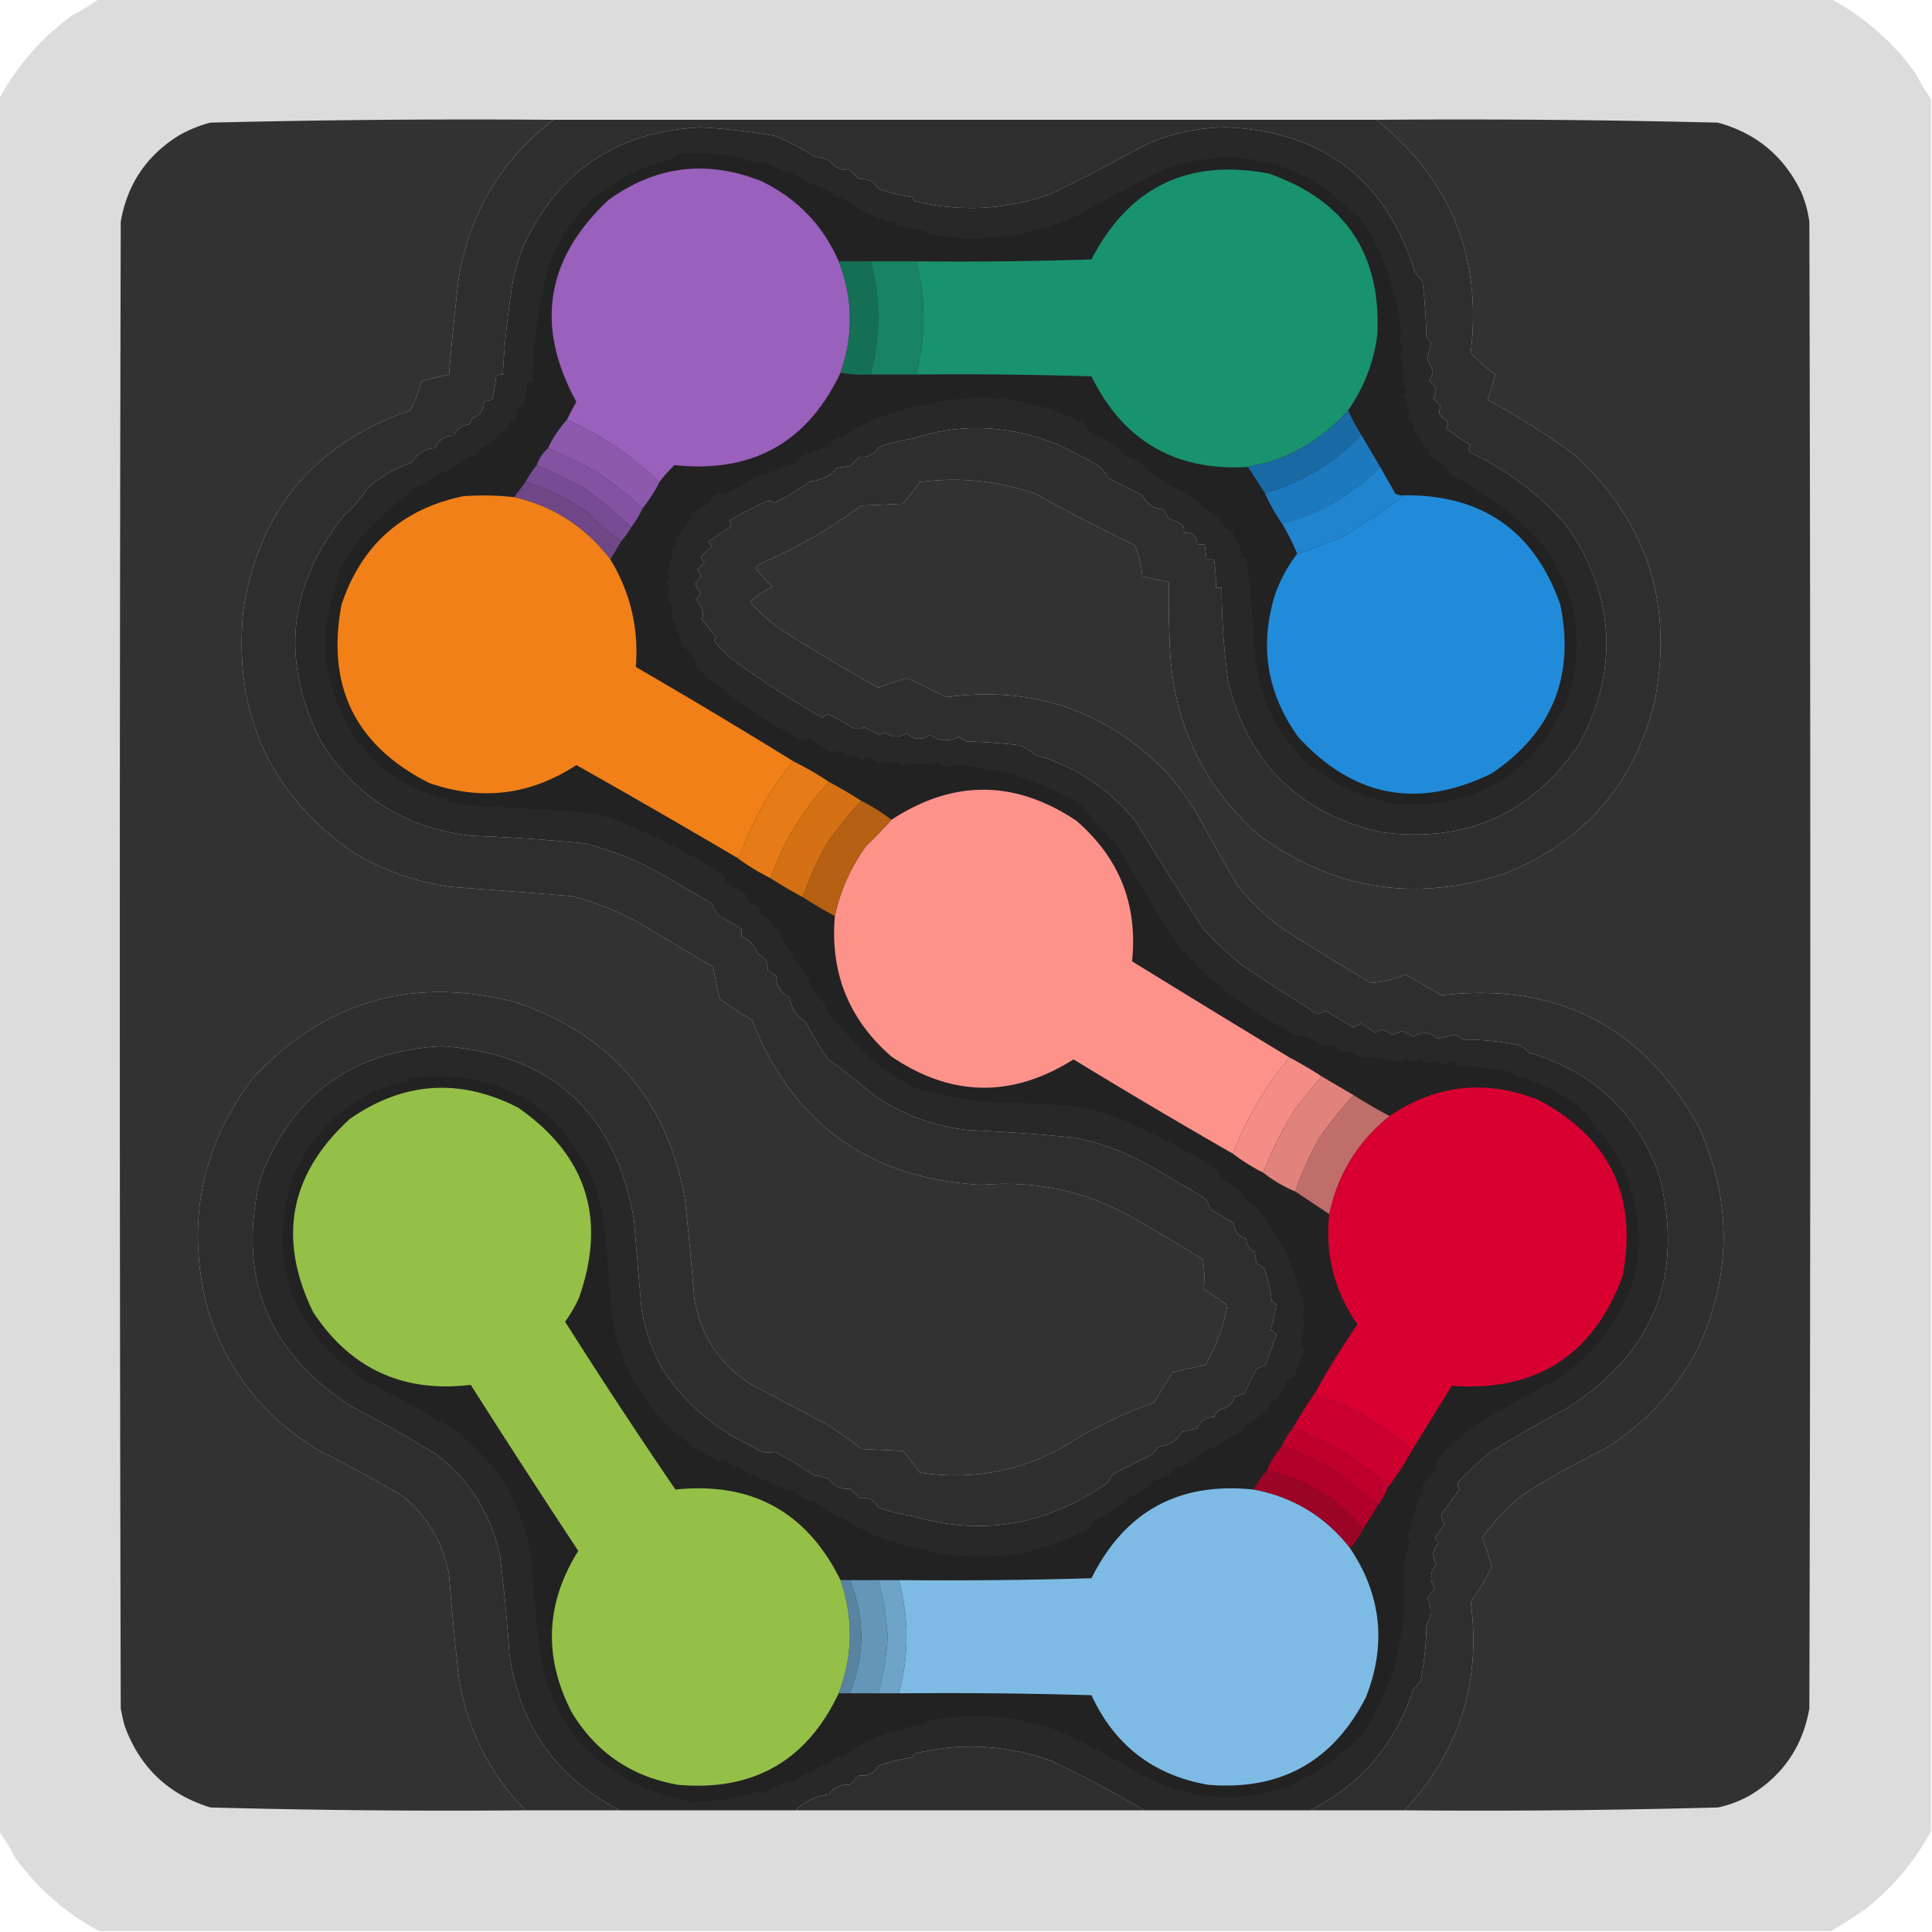 <svg xmlns="http://www.w3.org/2000/svg" width="1024" height="1024" style="shape-rendering:geometricPrecision;text-rendering:geometricPrecision;image-rendering:optimizeQuality;fill-rule:evenodd;clip-rule:evenodd"><path style="opacity:.139" d="M52.5-.5h918c17.755 9.583 32.59 22.583 44.5 39a143.51 143.51 0 0 0 8.5 14v918c-8.72 16.239-20.39 30.07-35 41.5a286.508 286.508 0 0 1-18 11.5h-918c-17.755-9.58-32.588-22.58-44.5-39a143.327 143.327 0 0 0-8.5-14v-918C9.083 34.745 22.083 19.912 38.5 8a143.291 143.291 0 0 0 14-8.5z"/><path style="opacity:1" fill="#323232" d="M293.5 63.5c-28.072 21.451-44.906 49.785-50.5 85a1644.787 1644.787 0 0 0-5 50 290.07 290.07 0 0 0-14.5 3.5 87.594 87.594 0 0 1-6 15.5c-50.753 17.587-80.253 52.92-88.5 106-5.502 54.48 13.998 97.313 58.5 128.5 15.776 9.37 32.776 15.37 51 18 21.68 1.6 43.347 3.267 65 5a158.612 158.612 0 0 1 35 14l39.5 23.5a351.336 351.336 0 0 0 3.5 17 226.624 226.624 0 0 0 17 11c21.741 55.202 62.408 84.369 122 87.5 28.945-2.457 55.945 3.543 81 18a975.209 975.209 0 0 1 36 21.5 61.633 61.633 0 0 1 .5 16 82.8 82.8 0 0 1 12.5 8.5 99.456 99.456 0 0 1-11.5 31.5 229.684 229.684 0 0 0-17.5 4l-10 16a228.942 228.942 0 0 0-48 23.5c-23.738 13.105-49.071 17.605-76 13.5a148.89 148.89 0 0 0-9-11.5l-22-1a164.714 164.714 0 0 0-20-14l-38-20c-16.859-10.552-27.026-25.719-30.5-45.5a1773.672 1773.672 0 0 0-5-53c-9.461-52.792-39.627-87.626-90.5-104.5-54.316-13.719-100.483-.219-138.5 40.5-27.56 36.672-35.56 77.339-24 122 10.153 32.817 29.987 57.984 59.5 75.5a698.929 698.929 0 0 1 44 24c13.153 10.795 21.32 24.628 24.5 41.5a1773.672 1773.672 0 0 0 5 53c4.15 27.965 15.983 51.965 35.5 72a4766.866 4766.866 0 0 1-167-1.5c-22.433-6.955-37.6-21.455-45.5-43.5a108.273 108.273 0 0 1-2-9c-.667-262.667-.667-525.333 0-788C67.418 97.759 77.585 82.592 94.5 72a66.957 66.957 0 0 1 17-7 5648.892 5648.892 0 0 1 182-1.5z"/><path style="opacity:1" fill="#2e2e2e" d="M293.5 63.5h436c39.43 31.76 56.097 72.927 50 123.5a83.738 83.738 0 0 0 13 11.5 397.832 397.832 0 0 1-4 13.5 409.226 409.226 0 0 1 46 29c38.368 35.442 52.535 78.942 42.5 130.5-10.806 44.139-37.306 74.639-79.5 91.5-47.429 15.594-91.096 8.594-131-21-29.638-26.785-45.138-60.285-46.5-100.5a544.417 544.417 0 0 1-.5-33l-14-3a58.406 58.406 0 0 0-4-16.5 959.678 959.678 0 0 1-52-27c-20.095-7.194-40.761-9.36-62-6.5a148.89 148.89 0 0 1-9 11.5l-22 1c-16.727 12.369-34.727 22.703-54 31l-2 2a63.726 63.726 0 0 0 9 10 57.668 57.668 0 0 0-12 8 90.479 90.479 0 0 0 17 15 977.854 977.854 0 0 0 51 30.5 139.836 139.836 0 0 1 15.5-5 580.035 580.035 0 0 1 20.5 10c47.987-6.396 88.154 8.27 120.5 44a238.932 238.932 0 0 1 12 17 1112.566 1112.566 0 0 0 22 39 125.172 125.172 0 0 0 23.5 22.5 1688.143 1688.143 0 0 0 47 29c6.374-.454 12.541-1.954 18.5-4.5 6.343 3.683 12.677 7.35 19 11 60.789-6.94 106.122 16.06 136 69 18 39.333 18 78.667 0 118-11.634 22.302-28.134 40.135-49.5 53.5a449.095 449.095 0 0 0-43 24 119.812 119.812 0 0 0-22 23 74.373 74.373 0 0 1 5 16 146.394 146.394 0 0 1-11 18c5.683 42.447-5.984 79.28-35 110.5h-50c26.877-13.725 45.044-35.059 54.5-64a22.755 22.755 0 0 0 4-5 153.159 153.159 0 0 0 3-29c2.759-4.642 2.926-9.475.5-14.5l4-5c-2.942-4.645-2.608-8.978 1-13-2.72-3.878-2.386-7.544 1-11l-2-3a89.809 89.809 0 0 0 5-7.5c-1.14-1.578-1.64-3.244-1.5-5l9.5-13c-.928-1.268-1.095-2.601-.5-4a180.42 180.42 0 0 1 16.5-15.5 590.657 590.657 0 0 1 40-23c47.292-29.522 63.792-71.355 49.5-125.5-12.259-32.593-35.092-53.76-68.5-63.5a22.755 22.755 0 0 0-5-4 151.528 151.528 0 0 0-30-3 10.016 10.016 0 0 0-4.5-2.5l-9 2c-4.046-3.59-8.379-3.923-13-1a25.254 25.254 0 0 0-6-3l-5 2a43.286 43.286 0 0 0-5.5-3 18.08 18.08 0 0 0-3.5 2 49.274 49.274 0 0 0-8-5 18.08 18.08 0 0 1-3.5 2 169.27 169.27 0 0 1-15-9c-2.648 2.3-5.315 2.133-8-.5a1074.63 1074.63 0 0 1-37-24 254.751 254.751 0 0 1-19.5-18.5 2511.576 2511.576 0 0 1-36-57c-14.075-17.393-31.908-29.226-53.5-35.5a31.317 31.317 0 0 0-8-5 295.955 295.955 0 0 0-28-2 15.645 15.645 0 0 1-4-2.5c-5.469 2.688-10.635 2.354-15.5-1-4.481 2.999-8.647 2.666-12.5-1-3.635 2.514-7.302 2.514-11 0a27.395 27.395 0 0 0-3.5 1l-8-4c-1.789.909-3.623 1.076-5.5.5a267.365 267.365 0 0 0-13.5-7.5c-1.261.259-2.261.926-3 2a528.153 528.153 0 0 1-48.5-31.5l-8.5-8.5c-.492-1.049-.326-2.049.5-3l-7.5-9c1.261-4.217.094-7.717-3.5-10.5a14.972 14.972 0 0 0 3-3.5 18.924 18.924 0 0 1-3-5l3-4a18.08 18.08 0 0 0-2-3.5l4-4a7.248 7.248 0 0 1-2-2.5 15.855 15.855 0 0 1 6-5.5l-2-3a208.709 208.709 0 0 1 11.5-7.5c.684-1.284.517-2.451-.5-3.5a256.871 256.871 0 0 1 19-10c1.735-.651 3.402-.485 5 .5a115.38 115.38 0 0 0 19-11.5c5.709-.281 10.375-2.614 14-7l7-1 5-5c4.587.567 7.921-1.099 10-5 5.685-2.045 11.685-3.545 18-4.5 25.875-8.512 51.875-7.345 78 3.5a313.169 313.169 0 0 1 21 11 24.91 24.91 0 0 1 5 6.5l18 9c2.232 4.46 5.898 6.96 11 7.5l3 5c2.72.797 5.22 1.963 7.5 3.5a8.43 8.43 0 0 1 .5 4c4.517-.48 6.85 1.52 7 6h4l1 8h4c.664 4.973.997 9.973 1 15h3a370.193 370.193 0 0 0 3.5 50c10.612 42.945 37.445 69.445 80.5 79.5 44.91 6.119 80.077-9.381 105.5-46.5 21.032-39.585 19.032-77.919-6-115-14.297-16.899-31.463-30.066-51.5-39.5-1.333-1.333-1.333-2.667 0-4a137.896 137.896 0 0 1-13-9c1.247-1.494 1.247-2.994 0-4.5-3.459-1.415-4.459-3.749-3-7a25.513 25.513 0 0 0-4-4.5c2.488-3.448 1.822-6.448-2-9a18.099 18.099 0 0 0 2-5.5 58.095 58.095 0 0 1-3-6.5 98.623 98.623 0 0 1 2-8 20.499 20.499 0 0 0-2.5-3.5c-.214-9.704-.88-19.37-2-29a22.755 22.755 0 0 0-4-5c-15.025-48.689-48.025-74.355-99-77-15.511-.031-30.344 3.135-44.5 9.5a887.513 887.513 0 0 1-50 26c-23.874 8.301-47.874 9.468-72 3.5l-1-2c-6.315-.955-12.315-2.455-18-4.5-2.079-3.9-5.413-5.567-10-5l-5-5c-4.696.484-8.363-1.183-11-5a25.789 25.789 0 0 0-8-2 104.895 104.895 0 0 0-21-11 316.422 316.422 0 0 0-39-4.5c-44.664 2.07-76.164 23.403-94.5 64a124.177 124.177 0 0 0-5 17 446.023 446.023 0 0 0-5.5 50c-1.322-.17-2.489.163-3.5 1a130.883 130.883 0 0 1-2 12c-1.356.88-2.856 1.214-4.5 1 .171 4.538-1.829 7.538-6 9a18.08 18.08 0 0 1-2 3.5c-3.926.393-6.593 2.393-8 6-4.795.079-8.128 2.245-10 6.5-5.441.401-9.441 2.901-12 7.5-8.699 3.096-16.532 7.596-23.5 13.5-3.528 5.54-7.861 10.54-13 15-29.818 37.86-33.484 78.194-11 121 18.603 28.735 45.103 44.902 79.5 48.5a903.465 903.465 0 0 1 59 4c15.557 3.777 30.223 9.777 44 18l24 14a15.096 15.096 0 0 0 3 6 234.997 234.997 0 0 1 12.5 7.5v4c4.421 1.585 7.254 4.585 8.5 9 3.86 1.715 5.694 4.715 5.5 9a32.367 32.367 0 0 1 4.5 3c.082 5.178 2.416 8.844 7 11 .847 5.71 3.681 10.043 8.5 13a150.866 150.866 0 0 0 12 20 312.333 312.333 0 0 1 23.5 18.5c15.346 10.672 32.346 17.006 51 19a966.827 966.827 0 0 1 56 4 131.94 131.94 0 0 1 40 15l29 17a15.096 15.096 0 0 1 3 6 234.997 234.997 0 0 1 12.5 7.5c.23 4.208 2.397 6.874 6.5 8 .253 3.233 1.753 5.566 4.5 7l1 6a13.92 13.92 0 0 1 4 3c2.073 5.319 3.407 10.986 4 17a11.38 11.38 0 0 1 2.5 2 133.244 133.244 0 0 1-3 13.5c1.41.368 2.41 1.201 3 2.5a229.998 229.998 0 0 1-6 16 54.628 54.628 0 0 1-4.5 2l-6.5 13a14.72 14.72 0 0 1-5 1.5c-1.141 4.145-3.808 6.478-8 7a13.92 13.92 0 0 0-3 4c-4.382.032-7.382 2.032-9 6l-8 2c-2.978 4.681-7.311 7.347-13 8a13.92 13.92 0 0 1-3 4l-20 10a10.94 10.94 0 0 0-3 4.5c-32.317 22.939-66.984 28.939-104 18-6.315-.955-12.315-2.455-18-4.5-2.079-3.901-5.413-5.567-10-5l-5-5c-4.696.484-8.363-1.183-11-5a25.777 25.777 0 0 0-8-2 165.59 165.59 0 0 0-21-12.5c-3.974 1.04-7.641.207-11-2.5-20.195-9.2-36.361-23.033-48.5-41.5a101.281 101.281 0 0 1-11-32 8307.864 8307.864 0 0 1-4-47c-9.961-57.132-43.795-87.799-101.5-92-47.498 2.348-79.665 25.681-96.5 70-12.402 51.486 3.432 91.652 47.5 120.5a774.989 774.989 0 0 1 46 26c17.616 13.72 28.783 31.553 33.5 53.5a956.91 956.91 0 0 1 5 52c5.286 37.976 24.786 65.643 58.5 83h-50c-19.517-20.035-31.35-44.035-35.5-72a1773.672 1773.672 0 0 1-5-53c-3.18-16.872-11.347-30.705-24.5-41.5a698.929 698.929 0 0 0-44-24c-29.513-17.516-49.347-42.683-59.5-75.5-11.56-44.661-3.56-85.328 24-122 38.017-40.719 84.184-54.219 138.5-40.5 50.873 16.874 81.039 51.708 90.5 104.5a1773.672 1773.672 0 0 1 5 53c3.474 19.781 13.641 34.948 30.5 45.5l38 20a164.714 164.714 0 0 1 20 14l22 1a148.89 148.89 0 0 1 9 11.5c26.929 4.105 52.262-.395 76-13.5a228.942 228.942 0 0 1 48-23.5l10-16a229.684 229.684 0 0 1 17.5-4 99.456 99.456 0 0 0 11.5-31.5 82.8 82.8 0 0 0-12.5-8.5 61.633 61.633 0 0 0-.5-16 975.209 975.209 0 0 0-36-21.5c-25.055-14.457-52.055-20.457-81-18-59.592-3.131-100.259-32.298-122-87.5a226.624 226.624 0 0 1-17-11 351.336 351.336 0 0 1-3.5-17L338.5 489a158.612 158.612 0 0 0-35-14c-21.653-1.733-43.32-3.4-65-5-18.224-2.63-35.224-8.63-51-18-44.502-31.187-64.002-74.02-58.5-128.5 8.247-53.08 37.747-88.413 88.5-106a87.594 87.594 0 0 0 6-15.5 290.07 290.07 0 0 1 14.5-3.5 1644.787 1644.787 0 0 1 5-50c5.594-35.215 22.428-63.549 50.5-85z"/><path style="opacity:1" fill="#323232" d="M729.5 63.5c60.371-.48 120.704.02 181 1.5 20.627 5.628 35.461 18.128 44.5 37.5a63.546 63.546 0 0 1 4 15c.667 262.667.667 525.333 0 788-3.425 19.746-13.592 34.913-30.5 45.5a59.297 59.297 0 0 1-18 7 4690.478 4690.478 0 0 1-166 1.5c29.016-31.22 40.683-68.053 35-110.5a146.394 146.394 0 0 0 11-18 74.373 74.373 0 0 0-5-16 119.812 119.812 0 0 1 22-23 449.095 449.095 0 0 1 43-24c21.366-13.365 37.866-31.198 49.5-53.5 18-39.333 18-78.667 0-118-29.878-52.94-75.211-75.94-136-69a8666.714 8666.714 0 0 1-19-11c-5.959 2.546-12.126 4.046-18.5 4.5a1688.143 1688.143 0 0 1-47-29 125.172 125.172 0 0 1-23.5-22.5 1112.566 1112.566 0 0 1-22-39 238.932 238.932 0 0 0-12-17c-32.346-35.73-72.513-50.396-120.5-44a580.035 580.035 0 0 0-20.5-10 139.836 139.836 0 0 0-15.5 5 977.854 977.854 0 0 1-51-30.5 90.479 90.479 0 0 1-17-15 57.668 57.668 0 0 1 12-8 63.726 63.726 0 0 1-9-10l2-2c19.273-8.297 37.273-18.631 54-31l22-1a148.89 148.89 0 0 0 9-11.5c21.239-2.86 41.905-.694 62 6.5a959.678 959.678 0 0 0 52 27 58.406 58.406 0 0 1 4 16.5l14 3c-.167 11.005 0 22.005.5 33 1.362 40.215 16.862 73.715 46.5 100.5 39.904 29.594 83.571 36.594 131 21 42.194-16.861 68.694-47.361 79.5-91.5 10.035-51.558-4.132-95.058-42.5-130.5a409.226 409.226 0 0 0-46-29 397.832 397.832 0 0 0 4-13.5 83.738 83.738 0 0 1-13-11.5c6.097-50.573-10.57-91.74-50-123.5z"/><path style="opacity:1" fill="#282828" d="M694.5 959.5h-88a593.891 593.891 0 0 0-50-26.5c-23.874-8.301-47.874-9.468-72-3.5l-1 2c-6.315.955-12.315 2.455-18 4.5-2.079 3.901-5.413 5.567-10 5l-5 5c-4.696-.484-8.363 1.183-11 5-6.959.981-12.959 3.814-18 8.5h-93c-33.714-17.357-53.214-45.024-58.5-83a956.91 956.91 0 0 0-5-52c-4.717-21.947-15.884-39.78-33.5-53.5a774.989 774.989 0 0 0-46-26c-44.068-28.848-59.902-69.014-47.5-120.5 16.835-44.319 49.002-67.652 96.5-70 57.705 4.201 91.539 34.868 101.5 92a8307.864 8307.864 0 0 0 4 47 101.281 101.281 0 0 0 11 32c12.139 18.467 28.305 32.3 48.5 41.5 3.359 2.707 7.026 3.54 11 2.5a165.59 165.59 0 0 1 21 12.5c2.789.241 5.456.908 8 2 2.637 3.817 6.304 5.484 11 5l5 5c4.587-.567 7.921 1.099 10 5 5.685 2.045 11.685 3.545 18 4.5 37.016 10.939 71.683 4.939 104-18a10.94 10.94 0 0 1 3-4.5l20-10a13.92 13.92 0 0 0 3-4c5.689-.653 10.022-3.319 13-8l8-2c1.618-3.968 4.618-5.968 9-6a13.92 13.92 0 0 1 3-4c4.192-.522 6.859-2.855 8-7a14.72 14.72 0 0 0 5-1.5l6.5-13a54.628 54.628 0 0 0 4.5-2 229.998 229.998 0 0 0 6-16c-.59-1.299-1.59-2.132-3-2.5a133.244 133.244 0 0 0 3-13.5 11.38 11.38 0 0 0-2.5-2c-.593-6.014-1.927-11.681-4-17a13.92 13.92 0 0 0-4-3l-1-6c-2.747-1.434-4.247-3.767-4.5-7-4.103-1.126-6.27-3.792-6.5-8a234.997 234.997 0 0 0-12.5-7.5 15.096 15.096 0 0 0-3-6l-29-17a131.94 131.94 0 0 0-40-15 966.827 966.827 0 0 0-56-4c-18.654-1.994-35.654-8.328-51-19a312.333 312.333 0 0 0-23.5-18.5 150.866 150.866 0 0 1-12-20c-4.819-2.957-7.653-7.29-8.5-13-4.584-2.156-6.918-5.822-7-11a32.367 32.367 0 0 0-4.5-3c.194-4.285-1.64-7.285-5.5-9-1.246-4.415-4.079-7.415-8.5-9v-4a234.997 234.997 0 0 0-12.5-7.5 15.096 15.096 0 0 1-3-6l-24-14c-13.777-8.223-28.443-14.223-44-18a903.465 903.465 0 0 0-59-4c-34.397-3.598-60.897-19.765-79.5-48.5-22.484-42.806-18.818-83.14 11-121 5.139-4.46 9.472-9.46 13-15 6.968-5.904 14.801-10.404 23.5-13.5 2.559-4.599 6.559-7.099 12-7.5 1.872-4.255 5.205-6.421 10-6.5 1.407-3.607 4.074-5.607 8-6a18.08 18.08 0 0 0 2-3.5c4.171-1.462 6.171-4.462 6-9 1.644.214 3.144-.12 4.5-1a130.883 130.883 0 0 0 2-12c1.011-.837 2.178-1.17 3.5-1a446.023 446.023 0 0 1 5.5-50 124.177 124.177 0 0 1 5-17c18.336-40.597 49.836-61.93 94.5-64a316.422 316.422 0 0 1 39 4.5 104.895 104.895 0 0 1 21 11c2.789.241 5.456.908 8 2 2.637 3.817 6.304 5.484 11 5l5 5c4.587-.567 7.921 1.1 10 5 5.685 2.045 11.685 3.545 18 4.5l1 2c24.126 5.968 48.126 4.801 72-3.5a887.513 887.513 0 0 0 50-26c14.156-6.365 28.989-9.531 44.5-9.5 50.975 2.645 83.975 28.311 99 77a22.755 22.755 0 0 1 4 5 310.054 310.054 0 0 1 2 29 20.499 20.499 0 0 1 2.5 3.5 98.623 98.623 0 0 0-2 8 58.095 58.095 0 0 0 3 6.5 18.099 18.099 0 0 1-2 5.5c3.822 2.552 4.488 5.552 2 9a25.513 25.513 0 0 1 4 4.5c-1.459 3.251-.459 5.585 3 7 1.247 1.506 1.247 3.006 0 4.5a137.896 137.896 0 0 0 13 9c-1.333 1.333-1.333 2.667 0 4 20.037 9.434 37.203 22.601 51.5 39.5 25.032 37.081 27.032 75.415 6 115-25.423 37.119-60.59 52.619-105.5 46.5-43.055-10.055-69.888-36.555-80.5-79.5a370.193 370.193 0 0 1-3.5-50h-3a113.727 113.727 0 0 0-1-15h-4l-1-8h-4c-.15-4.48-2.483-6.48-7-6a8.43 8.43 0 0 0-.5-4 26.813 26.813 0 0 0-7.5-3.5l-3-5c-5.102-.54-8.768-3.04-11-7.5l-18-9a24.91 24.91 0 0 0-5-6.5 313.169 313.169 0 0 0-21-11c-26.125-10.845-52.125-12.012-78-3.5-6.315.955-12.315 2.455-18 4.5-2.079 3.901-5.413 5.567-10 5l-5 5-7 1c-3.625 4.386-8.291 6.719-14 7a115.38 115.38 0 0 1-19 11.5c-1.598-.985-3.265-1.151-5-.5a256.871 256.871 0 0 0-19 10c1.017 1.049 1.184 2.216.5 3.5a208.709 208.709 0 0 0-11.5 7.5l2 3a15.855 15.855 0 0 0-6 5.5 7.248 7.248 0 0 0 2 2.5l-4 4a18.08 18.08 0 0 1 2 3.5l-3 4a18.924 18.924 0 0 0 3 5 14.972 14.972 0 0 1-3 3.5c3.594 2.783 4.761 6.283 3.5 10.5l7.5 9c-.826.951-.992 1.951-.5 3l8.5 8.5a528.153 528.153 0 0 0 48.5 31.5c.739-1.074 1.739-1.741 3-2a267.365 267.365 0 0 1 13.5 7.5c1.877.576 3.711.409 5.5-.5l8 4a27.395 27.395 0 0 1 3.5-1c3.698 2.514 7.365 2.514 11 0 3.853 3.666 8.019 3.999 12.5 1 4.865 3.354 10.031 3.688 15.5 1a15.645 15.645 0 0 0 4 2.5c9.37.224 18.704.891 28 2a31.317 31.317 0 0 1 8 5c21.592 6.274 39.425 18.107 53.5 35.5a2511.576 2511.576 0 0 0 36 57 254.751 254.751 0 0 0 19.5 18.5 1074.63 1074.63 0 0 0 37 24c2.685 2.633 5.352 2.8 8 .5a169.27 169.27 0 0 0 15 9 18.08 18.08 0 0 0 3.5-2 49.274 49.274 0 0 1 8 5 18.08 18.08 0 0 1 3.5-2c1.929.88 3.763 1.88 5.5 3l5-2a25.254 25.254 0 0 1 6 3c4.621-2.923 8.954-2.59 13 1l9-2a10.016 10.016 0 0 1 4.5 2.5 151.528 151.528 0 0 1 30 3 22.755 22.755 0 0 1 5 4c33.408 9.74 56.241 30.907 68.5 63.5 14.292 54.145-2.208 95.978-49.5 125.5a590.657 590.657 0 0 0-40 23 180.42 180.42 0 0 0-16.5 15.5c-.595 1.399-.428 2.732.5 4l-9.5 13c-.14 1.756.36 3.422 1.5 5a89.809 89.809 0 0 1-5 7.5l2 3c-3.386 3.456-3.72 7.122-1 11-3.608 4.022-3.942 8.355-1 13l-4 5c2.426 5.025 2.259 9.858-.5 14.5a153.159 153.159 0 0 1-3 29 22.755 22.755 0 0 1-4 5c-9.456 28.941-27.623 50.275-54.5 64z"/><path style="opacity:1" fill="#222" d="M360.5 81.5c13.905-1.146 27.405.52 40.5 5 1.388-1.054 2.888-1.22 4.5-.5a156.63 156.63 0 0 1 10.5 5.5c1.049-1.017 2.216-1.184 3.5-.5l7 5 13 5c1.342 2.892 3.675 4.225 7 4a87.398 87.398 0 0 0 20 11 161.83 161.83 0 0 0 24 6.5 3.647 3.647 0 0 0 1 1.5c26.623 5.092 52.623 2.092 78-9a878.762 878.762 0 0 1 45-24c29.563-11.946 57.896-9.612 85 7l21.5 17.5c11.116 16.826 18.116 35.159 21 55 .784 3.26.617 6.427-.5 9.5 2.156 2.786 2.49 5.786 1 9 1.297 4.845 1.631 9.678 1 14.5 2.544 2.111 2.544 4.278 0 6.5 2.353 1.255 3.02 2.922 2 5a11.068 11.068 0 0 0 2 3.5c-.928 1.268-1.095 2.601-.5 4 2.459 1.55 3.126 3.55 2 6 2.761.999 4.094 2.999 4 6a18.778 18.778 0 0 0 5.5 4.5l-2 2 11 7c.227 1.135.56 2.302 1 3.5 17.324 8.821 32.824 20.155 46.5 34 20.865 26.19 25.865 55.19 15 87-17.784 38.485-47.951 56.318-90.5 53.5-42.812-8.48-67.646-34.313-74.5-77.5a520.188 520.188 0 0 0-4.5-53h-3c.617-3.995-.549-7.328-3.5-10a8.43 8.43 0 0 1-.5-4c-3.041.094-4.707-1.406-5-4.5a345.978 345.978 0 0 0-20-15.5 123.038 123.038 0 0 1-20-12c-2.935-3.476-6.602-5.976-11-7.5-5.275-4.979-11.275-8.979-18-12-1.912-1.2-3.245-2.867-4-5-27.584-14.158-55.917-17.658-85-10.5a161.83 161.83 0 0 0-24 6.5 87.398 87.398 0 0 0-20 11c-3.325-.225-5.658 1.108-7 4a107.161 107.161 0 0 1-13 5l-6 5a1248.267 1248.267 0 0 1-18 6 545.974 545.974 0 0 1-19.5 10.5c-1.388-1.054-2.888-1.22-4.5-.5l-3 5-10 6a3.943 3.943 0 0 1 1 2 97.179 97.179 0 0 0-9 11.5l1 2-3 4c.431.793.765 1.627 1 2.5a122.28 122.28 0 0 0-3 8.5 7.248 7.248 0 0 0 2 2.5c-2.422 1.888-2.422 3.888 0 6a7.248 7.248 0 0 0-2 2.5 94.164 94.164 0 0 0 3 9 11.456 11.456 0 0 0-1 2.5 43.286 43.286 0 0 1 3 5.5 3.647 3.647 0 0 1-1 1.5c2.539 2.536 3.705 5.37 3.5 8.5a80.623 80.623 0 0 1 8 9c.617.949.451 1.782-.5 2.5a277.15 277.15 0 0 0 56.5 39.5c1.388-1.054 2.888-1.22 4.5-.5a114.34 114.34 0 0 0 11 6.5c3.648-.945 6.815.055 9.5 3 3.093-1.394 5.759-.727 8 2a7.248 7.248 0 0 1 2.5-2 18.924 18.924 0 0 1 5 3c1.811-1.662 3.478-1.828 5-.5 1.735.651 3.402.485 5-.5a11.068 11.068 0 0 0 3.5 2c6.32-.664 12.653-.997 19-1 2.159 2.15 4.659 2.483 7.5 1 23.107 1.193 44.774 7.693 65 19.5 3.888 2.222 6.721 5.388 8.5 9.5a128.578 128.578 0 0 1 13 14 661.681 661.681 0 0 1 25 42c9.083 13.751 20.249 25.584 33.5 35.5a638.203 638.203 0 0 0 36 23c5.622-.038 10.622 1.962 15 6 3.738-.821 7.071.179 10 3 3.387-.995 6.387-.162 9 2.5h11c3.51.896 7.01 1.896 10.5 3 2.222-2.544 4.389-2.544 6.5 0a37.138 37.138 0 0 0 4.5-2c2.209 2.206 4.709 2.54 7.5 1 2.993 1.865 6.16 1.865 9.5 0l1.5 1.5a2052.23 2052.23 0 0 0 29 4l2 2c12.382 3.192 23.715 8.525 34 16a343.007 343.007 0 0 1 19.5 24.5c21.45 41.803 15.283 78.969-18.5 111.5l-14 10a649.065 649.065 0 0 0-42 24 134.173 134.173 0 0 0-20.5 18.5c.984 2.098.651 4.098-1 6a47.129 47.129 0 0 0-6 7c-.72 1.612-.554 3.112.5 4.5-2.99 2.541-4.323 5.541-4 9a43.286 43.286 0 0 0-3 5.5c1.295 2.939.628 5.439-2 7.5l2 3a126.438 126.438 0 0 0-3 10c-.684 9.026-.684 18.193 0 27.5a591.047 591.047 0 0 1-5.5 30 151.643 151.643 0 0 1-18 36c-11.355 10.932-24.188 19.765-38.5 26.5-26.498 8.841-52.164 6.841-77-6a442.497 442.497 0 0 0-43-23c-23.42-8.681-47.087-10.681-71-6a3.647 3.647 0 0 0-1 1.5 161.83 161.83 0 0 0-24 6.5 87.398 87.398 0 0 0-20 11c-3.325-.225-5.658 1.108-7 4-3.421-.121-6.088 1.212-8 4-4.501.917-8.501 2.917-12 6-1.284.684-2.451.517-3.5-.5a156.584 156.584 0 0 1-10.5 5.5c-1.612.72-3.112.554-4.5-.5-13.097 4.645-26.597 6.145-40.5 4.5-20.793-5.142-38.627-15.308-53.5-30.5-9.87-12.409-16.537-26.409-20-42a607.904 607.904 0 0 1-5-53c-4.053-29.954-18.22-53.788-42.5-71.5a1473.378 1473.378 0 0 0-45-25c-39.866-25.925-53.033-61.758-39.5-107.5 13.158-30.151 35.991-47.985 68.5-53.5 42.549-2.818 72.716 15.015 90.5 53.5a116.719 116.719 0 0 1 6 23 1114.099 1114.099 0 0 1 4 47c5.214 35.864 23.714 62.364 55.5 79.5 1.399.595 2.732.428 4-.5 11.675 7.175 24.008 12.675 37 16.5 2.984 3.332 6.651 5.332 11 6 2.223 2.223 4.889 3.556 8 4 1.342 2.892 3.675 4.225 7 4a87.398 87.398 0 0 0 20 11 161.83 161.83 0 0 0 24 6.5c29.491 7.23 58.157 3.563 86-11a32.367 32.367 0 0 0 3-4.5c7.422-3.365 14.089-7.698 20-13 4.763-1.701 8.763-4.368 12-8a57.56 57.56 0 0 1 8-3c1.658-3.168 4.325-4.835 8-5 1.877-2.106 4.21-3.439 7-4l2-3a184.388 184.388 0 0 1 11-4.5l1-2a126.246 126.246 0 0 0 9-4.5 13.92 13.92 0 0 0 3-4 40.018 40.018 0 0 0 9-6 28.834 28.834 0 0 0 4-6 11.333 11.333 0 0 0 3.5-1.5 35.145 35.145 0 0 0 5-10l4-2c1.838-4.85 3.672-9.683 5.5-14.5-1.078-.674-1.745-1.674-2-3a193.743 193.743 0 0 0 2-9.5c-1.113-3.565-1.113-7.065 0-10.5a413.925 413.925 0 0 0-9-26.5 421.075 421.075 0 0 0-12.5-21 75.052 75.052 0 0 0-12.5-11c1.168-1.406.835-2.572-1-3.5l-9-5a54.628 54.628 0 0 0-2-4.5c-18.721-12.528-38.721-22.695-60-30.5a132.754 132.754 0 0 0-20-4 895.512 895.512 0 0 0-43-2 233.719 233.719 0 0 1-39-8c-15.705-8.218-28.705-19.385-39-33.5-3.796-2.241-6.129-5.574-7-10a60.635 60.635 0 0 1-8.5-11 14.72 14.72 0 0 0-1.5-5 542.042 542.042 0 0 1-6.5-8l-1-4a25.305 25.305 0 0 1-6-7c.184-3.284-1.316-5.284-4.5-6-.885-3.791-3.218-6.291-7-7.5.951-.718 1.117-1.551.5-2.5a64.501 64.501 0 0 1-6.5-4 23.577 23.577 0 0 1-1-3.5l-12-7c1.333-1 1.333-2 0-3-18.513-12.157-38.179-22.157-59-30a129.557 129.557 0 0 0-19-4c-18.338-.962-36.671-1.962-55-3-43.187-6.854-69.02-31.688-77.5-74.5a121.19 121.19 0 0 1 0-22 271.016 271.016 0 0 1 8-31c8.854-14.849 20.354-27.015 34.5-36.5 2.623-3.787 6.289-6.12 11-7a23.65 23.65 0 0 0 3-3.5 93.654 93.654 0 0 0 13-6l1-2a301.568 301.568 0 0 0 10-4.5l2-3c4.106-1.717 7.44-4.384 10-8a11.333 11.333 0 0 0 3.5-1.5 22.981 22.981 0 0 1 2-5c.667 1.333 1.333 1.333 2 0a52.56 52.56 0 0 0 1.5-7c1.624.14 2.79-.527 3.5-2a93.497 93.497 0 0 0 1.5-11h3c-.212-22.189 2.955-43.855 9.5-65 12.035-27.939 32.869-45.44 62.5-52.5 2.227-.941 4.227-2.108 6-3.5z"/><path style="opacity:1" fill="#9960bc" d="M444.5 138.5c7.615 19.489 7.948 39.156 1 59-17.529 37.106-46.862 53.44-88 49a79.44 79.44 0 0 0-8 9c-14.514-13.873-30.847-24.873-49-33a129.97 129.97 0 0 1 5-9.5c-21.972-40.131-16.305-75.798 17-107 25.105-18.136 52.105-21.47 81-10 18.964 9.13 32.631 23.296 41 42.5z"/><path style="opacity:1" fill="#19926e" d="M714.5 217.5c-11.476 12.968-25.476 22.135-42 27.5a90.298 90.298 0 0 0-11 2.5c-38.412 2.302-66.078-13.698-83-48-30.993-1-61.993-1.333-93-1 5.333-20 5.333-40 0-60 31.007.333 62.007 0 93-1 19.916-38.457 51.249-53.623 94-45.5 40.488 14.138 59.654 42.638 57.5 85.5-1.94 14.663-7.106 27.997-15.5 40z"/><path style="opacity:1" fill="#146f54" d="M444.5 138.5h17c5.333 20 5.333 40 0 60-5.526.321-10.86-.012-16-1 6.948-19.844 6.615-39.511-1-59z"/><path style="opacity:1" fill="#178363" d="M461.5 138.5h24c5.333 20 5.333 40 0 60h-24c5.333-20 5.333-40 0-60z"/><path style="opacity:1" fill="#1969a5" d="M714.5 217.5a121.345 121.345 0 0 0 7 13c-14.251 14.93-31.251 25.263-51 31l-9-14a90.298 90.298 0 0 1 11-2.5c16.524-5.365 30.524-14.532 42-27.5z"/><path style="opacity:1" fill="#8d59ad" d="M300.5 222.5c18.153 8.127 34.486 19.127 49 33a76.484 76.484 0 0 1-9 14 196.957 196.957 0 0 0-26-20.5 392.908 392.908 0 0 0-24-11.5 60.02 60.02 0 0 1 10-15z"/><path style="opacity:1" fill="#1d79be" d="m721.5 230.5 10 17c-14.641 14.635-31.974 24.635-52 30a93.691 93.691 0 0 1-9-16c19.749-5.737 36.749-16.07 51-31z"/><path style="opacity:1" fill="#8352a1" d="M290.5 237.5a392.908 392.908 0 0 1 24 11.5 196.957 196.957 0 0 1 26 20.5 47.79 47.79 0 0 1-6 10 275.439 275.439 0 0 0-26-21.5c-8-4.17-16-8.003-24-11.5 1.259-3.525 3.259-6.525 6-9z"/><path style="opacity:1" fill="#784c94" d="M284.5 246.5c8 3.497 16 7.33 24 11.5a275.439 275.439 0 0 1 26 21.5 39.396 39.396 0 0 1-5 7c-5.688-3.174-10.688-7.341-15-12.5-10.819-8.576-22.819-14.742-36-18.5a62.722 62.722 0 0 1 6-9z"/><path style="opacity:1" fill="#2084ce" d="M731.5 247.5c2.655 4.639 5.321 9.306 8 14 1.545.952 3.212 1.285 5 1a376.354 376.354 0 0 1-32 21.5 198.15 198.15 0 0 1-25 9.5 108.945 108.945 0 0 0-8-16c20.026-5.365 37.359-15.365 52-30z"/><path style="opacity:1" fill="#6f4686" d="M278.5 255.5c13.181 3.758 25.181 9.924 36 18.5 4.312 5.159 9.312 9.326 15 12.5l-6 10c-13.109-17.126-30.109-28.126-51-33l6-8z"/><path style="opacity:1" fill="#f18018" d="M272.5 263.5c20.891 4.874 37.891 15.874 51 33 10.617 17.473 15.117 36.473 13.5 57a3420.26 3420.26 0 0 1 83.5 50c-12.282 14.719-21.615 31.219-28 49.5-.336 1.03-1.003 1.53-2 1.5a5297.791 5297.791 0 0 0-85-49c-24.397 15.966-50.397 19.133-78 9.5-39.127-19.755-54.627-51.255-46.5-94.5 10.509-31.509 32.009-50.676 64.5-57.5a150.593 150.593 0 0 1 27 .5z"/><path style="opacity:1" fill="#218bda" d="M744.5 262.5c41.33-.258 68.83 19.075 82.5 58 7.751 38.103-4.416 67.937-36.5 89.5-39.089 19.048-73.256 12.548-102.5-19.5-16.659-23.277-20.659-48.61-12-76 2.816-7.637 6.649-14.637 11.5-21a198.15 198.15 0 0 0 25-9.5 376.354 376.354 0 0 0 32-21.5z"/><path style="opacity:1" fill="#e77b17" d="M420.5 403.5a170.794 170.794 0 0 1 19 11c-14.069 14.734-24.402 31.734-31 51a122.028 122.028 0 0 1-18-11c.997.03 1.664-.47 2-1.5 6.385-18.281 15.718-34.781 28-49.5z"/><path style="opacity:1" fill="#d47115" d="M439.5 414.5a215.04 215.04 0 0 1 17 10 205.169 205.169 0 0 0-18.5 23c-5.063 9.11-9.23 18.443-12.5 28a211.907 211.907 0 0 1-17-10c6.598-19.266 16.931-36.266 31-51z"/><path style="opacity:1" fill="#fd928b" d="M683.5 560.5c-12.829 15.322-22.829 32.322-30 51a3608.618 3608.618 0 0 1-84.5-50c-32.539 20.497-64.706 19.997-96.5-1.5-22.61-19.645-32.61-44.478-30-74.5 2.869-13.414 8.369-25.747 16.5-37a265.628 265.628 0 0 0 13.5-14c32.739-21.403 65.406-21.236 98 .5 22.792 19.712 32.626 44.545 29.5 74.5a11476.375 11476.375 0 0 0 83.5 51z"/><path style="opacity:1" fill="#b56012" d="M456.5 424.5a97.498 97.498 0 0 1 16 10 265.628 265.628 0 0 1-13.5 14c-8.131 11.253-13.631 23.586-16.5 37a211.907 211.907 0 0 1-17-10c3.27-9.557 7.437-18.89 12.5-28a205.169 205.169 0 0 1 18.5-23z"/><path style="opacity:1" fill="#f38d86" d="M683.5 560.5a218.713 218.713 0 0 1 17 10 394.464 394.464 0 0 0-14.5 18c-6.569 10.587-12.069 21.587-16.5 33a98.385 98.385 0 0 1-16-10c7.171-18.678 17.171-35.678 30-51z"/><path style="opacity:1" fill="#94c048" d="M445.5 837.5c6.924 20.166 6.59 40.166-1 60-16.892 35.79-45.225 51.957-85 48.5-24.729-4.274-43.562-17.107-56.5-38.5-15.053-29.216-13.886-57.716 3.5-85.5a6073.305 6073.305 0 0 1-57-88c-35.868 4.312-63.702-8.521-83.5-38.5-19.048-39.089-12.548-73.256 19.5-102.5 28.402-19.705 58.069-21.705 89-6 36.272 25.153 47.106 58.653 32.5 100.5a62.707 62.707 0 0 1-7.5 13 3097.182 3097.182 0 0 0 58.5 89c40.411-4.216 69.578 11.784 87.5 48z"/><path style="opacity:1" fill="#e1827c" d="m700.5 570.5 17 10a206.92 206.92 0 0 0-18.5 23c-5.046 9.079-9.213 18.413-12.5 28a72.111 72.111 0 0 1-17-10c4.431-11.413 9.931-22.413 16.5-33a394.464 394.464 0 0 1 14.5-18z"/><path style="opacity:1" fill="#d70031" d="M748.5 768.5c-14.635-12.578-31.135-22.244-49.5-29-1.03-.336-1.53-1.003-1.5-2a392.42 392.42 0 0 1 22-35.5c-12.235-17.556-17.235-37.056-15-58.5 4.465-21.136 15.132-38.469 32-52 24.752-16.715 51.085-19.548 79-8.5 37.796 20.096 52.629 51.263 44.5 93.5-15.607 41.895-45.773 61.228-90.5 58a49704.056 49704.056 0 0 1-21 34z"/><path style="opacity:1" fill="#bf6e69" d="M717.5 580.5a270.552 270.552 0 0 0 19 11c-16.868 13.531-27.535 30.864-32 52l-18-12c3.287-9.587 7.454-18.921 12.5-28a206.92 206.92 0 0 1 18.5-23z"/><path style="opacity:1" fill="#cc002f" d="M697.5 737.5c-.03.997.47 1.664 1.5 2 18.365 6.756 34.865 16.422 49.5 29a155.195 155.195 0 0 1-13 20 105.477 105.477 0 0 0-21-17.5 294.23 294.23 0 0 0-29-14.5 272.494 272.494 0 0 1 12-19z"/><path style="opacity:1" fill="#bf002c" d="M685.5 756.5a294.23 294.23 0 0 1 29 14.5 105.477 105.477 0 0 1 21 17.5 36.195 36.195 0 0 1-5 9 522.395 522.395 0 0 1-22-17.5c-9.246-5.626-18.913-10.126-29-13.5a37.79 37.79 0 0 1 6-10z"/><path style="opacity:1" fill="#b10029" d="M679.5 766.5c10.087 3.374 19.754 7.874 29 13.5a522.395 522.395 0 0 0 22 17.5l-8 13c-13.349-16.181-30.349-26.515-51-31 1.918-4.843 4.584-9.177 8-13z"/><path style="opacity:1" fill="#9a0426" d="M671.5 779.5c20.651 4.485 37.651 14.819 51 31a40.606 40.606 0 0 1-7 10c-13.058-16.701-30.058-27.034-51-31a40.606 40.606 0 0 1 7-10z"/><path style="opacity:1" fill="#7dbbe5" d="M664.5 789.5c20.942 3.966 37.942 14.299 51 31 16.659 24.764 19.492 51.097 8.5 79-17.335 34.089-45.168 49.589-83.5 46.5-28.978-4.989-49.645-20.822-62-47.5-33.993-1-67.993-1.333-102-1 5.333-20 5.333-40 0-60 34.007.333 68.007 0 102-1 17.716-35.528 46.383-51.194 86-47z"/><path style="opacity:1" fill="#6496b7" d="M450.5 837.5h15c2.745 9.8 4.411 19.8 5 30-.589 10.2-2.255 20.2-5 30h-15c8-20 8-40 0-60z"/><path style="opacity:1" fill="#6ea4c8" d="M465.5 837.5h11c5.333 20 5.333 40 0 60h-11c2.745-9.8 4.411-19.8 5-30-.589-10.2-2.255-20.2-5-30z"/><path style="opacity:1" fill="#5984a1" d="M445.5 837.5h5c8 20 8 40 0 60h-6c7.59-19.834 7.924-39.834 1-60z"/><path style="opacity:1" fill="#2e2e2e" d="M606.5 959.5h-185c5.041-4.686 11.041-7.519 18-8.5 2.637-3.817 6.304-5.484 11-5l5-5c4.587.567 7.921-1.099 10-5 5.685-2.045 11.685-3.545 18-4.5l1-2c24.126-5.968 48.126-4.801 72 3.5a593.891 593.891 0 0 1 50 26.5z"/></svg>